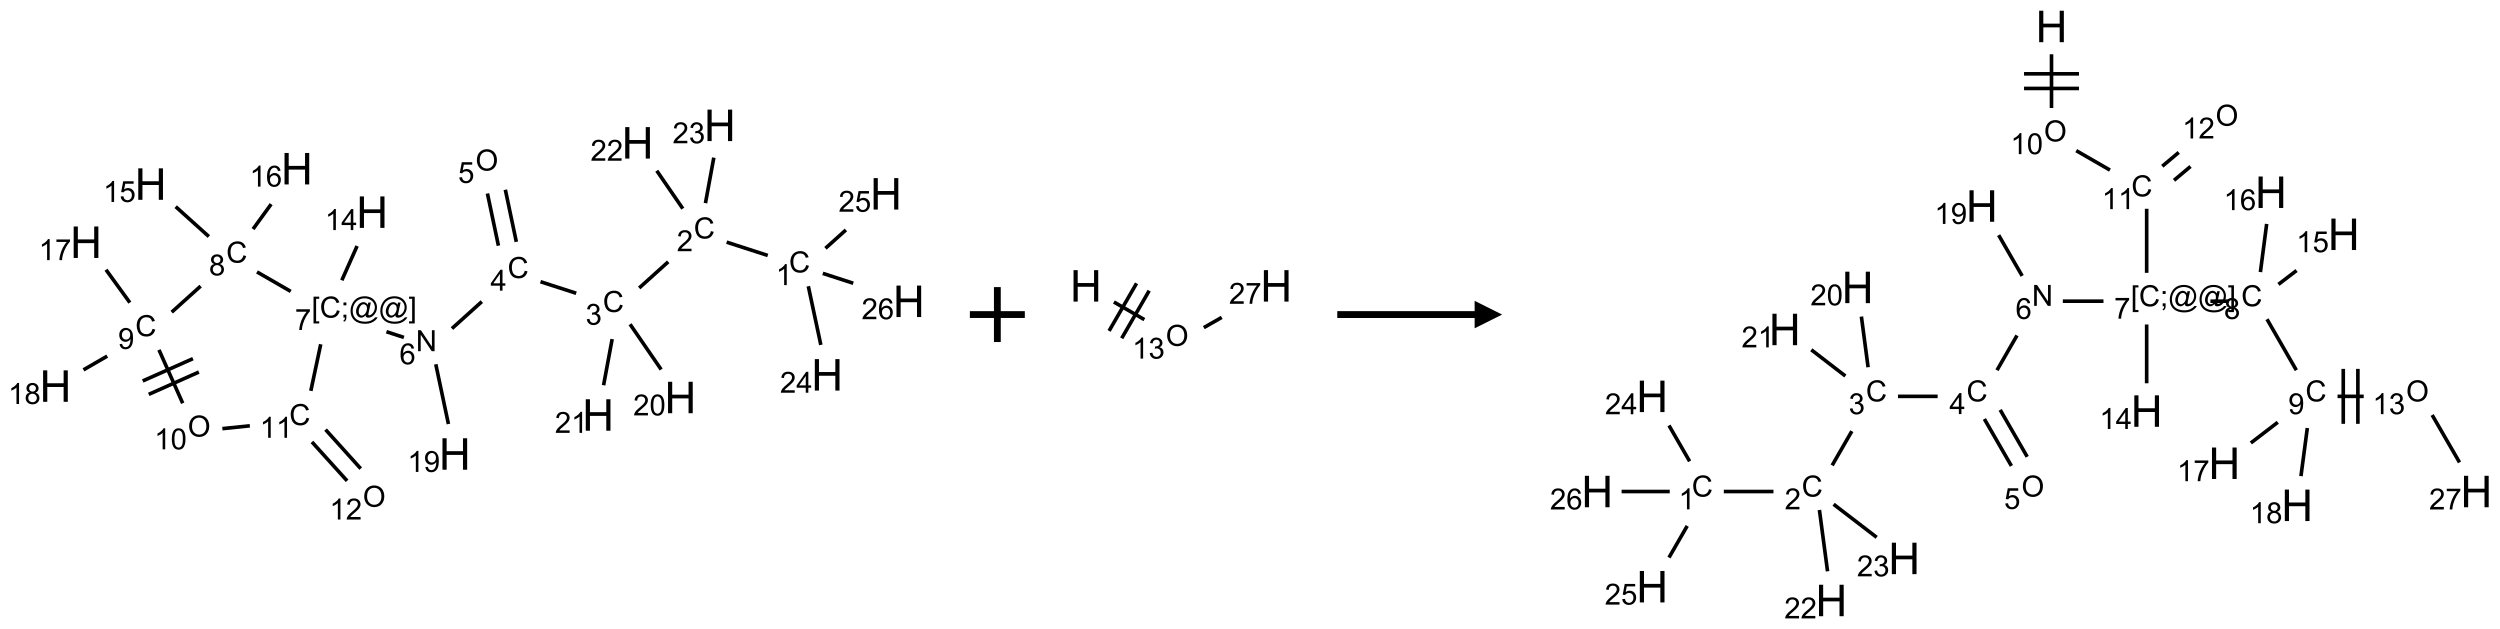 <?xml version="1.0" encoding="UTF-8"?>
<svg xmlns="http://www.w3.org/2000/svg" xmlns:xlink="http://www.w3.org/1999/xlink" width="910" height="229" viewBox="0 0 910 229">
<defs>
<g>
<g id="glyph-0-0">
<path d="M 1.332 0 L 1.332 -6.668 L 6.668 -6.668 L 6.668 0 Z M 1.5 -0.168 L 6.5 -0.168 L 6.5 -6.5 L 1.5 -6.5 Z M 1.5 -0.168 "/>
</g>
<g id="glyph-0-1">
<path d="M 6.27 -2.676 L 7.281 -2.422 C 7.07 -1.594 6.688 -0.961 6.137 -0.523 C 5.586 -0.086 4.914 0.129 4.121 0.129 C 3.297 0.129 2.629 -0.039 2.113 -0.371 C 1.598 -0.707 1.203 -1.191 0.934 -1.828 C 0.664 -2.465 0.531 -3.145 0.531 -3.875 C 0.531 -4.672 0.684 -5.363 0.988 -5.957 C 1.293 -6.547 1.723 -6.996 2.285 -7.305 C 2.844 -7.613 3.461 -7.766 4.137 -7.766 C 4.898 -7.766 5.543 -7.57 6.062 -7.184 C 6.582 -6.793 6.945 -6.246 7.152 -5.543 L 6.156 -5.309 C 5.98 -5.863 5.723 -6.266 5.387 -6.52 C 5.051 -6.773 4.625 -6.902 4.113 -6.902 C 3.527 -6.902 3.039 -6.762 2.645 -6.48 C 2.25 -6.199 1.973 -5.82 1.812 -5.348 C 1.652 -4.871 1.574 -4.383 1.574 -3.879 C 1.574 -3.23 1.668 -2.664 1.855 -2.18 C 2.047 -1.695 2.34 -1.332 2.738 -1.094 C 3.137 -0.855 3.57 -0.734 4.035 -0.734 C 4.602 -0.734 5.082 -0.898 5.473 -1.223 C 5.867 -1.551 6.133 -2.035 6.27 -2.676 Z M 6.27 -2.676 "/>
</g>
<g id="glyph-0-2">
<path d="M 3.973 0 L 3.035 0 L 3.035 -5.973 C 2.809 -5.758 2.516 -5.543 2.148 -5.328 C 1.781 -5.113 1.453 -4.953 1.16 -4.844 L 1.16 -5.75 C 1.684 -5.996 2.145 -6.297 2.535 -6.645 C 2.93 -6.996 3.207 -7.336 3.371 -7.668 L 3.973 -7.668 Z M 3.973 0 "/>
</g>
<g id="glyph-0-3">
<path d="M 5.371 -0.902 L 5.371 0 L 0.324 0 C 0.316 -0.227 0.352 -0.441 0.434 -0.652 C 0.562 -0.996 0.766 -1.332 1.051 -1.668 C 1.332 -2 1.742 -2.387 2.277 -2.824 C 3.105 -3.504 3.668 -4.043 3.957 -4.441 C 4.25 -4.84 4.395 -5.215 4.395 -5.566 C 4.395 -5.938 4.262 -6.254 3.996 -6.508 C 3.73 -6.762 3.387 -6.891 2.957 -6.891 C 2.508 -6.891 2.145 -6.754 1.875 -6.484 C 1.605 -6.215 1.469 -5.84 1.465 -5.359 L 0.5 -5.457 C 0.566 -6.176 0.812 -6.727 1.246 -7.102 C 1.676 -7.477 2.254 -7.668 2.98 -7.668 C 3.711 -7.668 4.293 -7.465 4.719 -7.059 C 5.145 -6.652 5.359 -6.148 5.359 -5.547 C 5.359 -5.242 5.297 -4.941 5.172 -4.645 C 5.047 -4.352 4.84 -4.039 4.551 -3.715 C 4.262 -3.387 3.777 -2.938 3.105 -2.371 C 2.543 -1.898 2.18 -1.578 2.02 -1.41 C 1.859 -1.242 1.73 -1.07 1.625 -0.902 Z M 5.371 -0.902 "/>
</g>
<g id="glyph-0-4">
<path d="M 0.449 -2.016 L 1.387 -2.141 C 1.492 -1.609 1.676 -1.227 1.934 -0.992 C 2.191 -0.758 2.508 -0.641 2.879 -0.641 C 3.32 -0.641 3.695 -0.793 3.996 -1.098 C 4.301 -1.402 4.453 -1.781 4.453 -2.234 C 4.453 -2.664 4.312 -3.02 4.031 -3.301 C 3.75 -3.578 3.391 -3.719 2.957 -3.719 C 2.781 -3.719 2.562 -3.684 2.297 -3.613 L 2.402 -4.438 C 2.465 -4.43 2.516 -4.426 2.551 -4.426 C 2.949 -4.426 3.312 -4.531 3.629 -4.738 C 3.949 -4.949 4.109 -5.27 4.109 -5.703 C 4.109 -6.047 3.992 -6.332 3.762 -6.559 C 3.527 -6.785 3.227 -6.895 2.859 -6.895 C 2.496 -6.895 2.191 -6.781 1.949 -6.551 C 1.707 -6.324 1.547 -5.98 1.48 -5.52 L 0.543 -5.688 C 0.656 -6.316 0.918 -6.805 1.324 -7.148 C 1.73 -7.492 2.234 -7.668 2.84 -7.668 C 3.254 -7.668 3.641 -7.578 3.988 -7.398 C 4.34 -7.219 4.609 -6.977 4.793 -6.668 C 4.98 -6.359 5.074 -6.031 5.074 -5.684 C 5.074 -5.352 4.984 -5.051 4.809 -4.781 C 4.629 -4.512 4.367 -4.297 4.02 -4.137 C 4.473 -4.031 4.824 -3.816 5.074 -3.488 C 5.324 -3.16 5.449 -2.75 5.449 -2.254 C 5.449 -1.59 5.203 -1.023 4.719 -0.559 C 4.234 -0.098 3.617 0.137 2.875 0.137 C 2.203 0.137 1.648 -0.062 1.207 -0.465 C 0.762 -0.863 0.512 -1.379 0.449 -2.016 Z M 0.449 -2.016 "/>
</g>
<g id="glyph-0-5">
<path d="M 3.449 0 L 3.449 -1.828 L 0.137 -1.828 L 0.137 -2.688 L 3.621 -7.637 L 4.387 -7.637 L 4.387 -2.688 L 5.418 -2.688 L 5.418 -1.828 L 4.387 -1.828 L 4.387 0 Z M 3.449 -2.688 L 3.449 -6.129 L 1.059 -2.688 Z M 3.449 -2.688 "/>
</g>
<g id="glyph-0-6">
<path d="M 0.516 -3.719 C 0.516 -4.984 0.855 -5.977 1.535 -6.695 C 2.215 -7.414 3.094 -7.77 4.172 -7.77 C 4.875 -7.77 5.512 -7.602 6.078 -7.266 C 6.645 -6.93 7.074 -6.461 7.371 -5.855 C 7.668 -5.254 7.816 -4.57 7.816 -3.809 C 7.816 -3.035 7.66 -2.34 7.348 -1.73 C 7.035 -1.117 6.594 -0.656 6.02 -0.34 C 5.449 -0.027 4.828 0.129 4.168 0.129 C 3.449 0.129 2.805 -0.043 2.238 -0.391 C 1.672 -0.738 1.246 -1.211 0.953 -1.812 C 0.66 -2.414 0.516 -3.047 0.516 -3.719 Z M 1.559 -3.703 C 1.559 -2.781 1.805 -2.059 2.301 -1.527 C 2.793 -1 3.414 -0.734 4.16 -0.734 C 4.922 -0.734 5.547 -1 6.039 -1.535 C 6.531 -2.07 6.777 -2.828 6.777 -3.812 C 6.777 -4.434 6.672 -4.977 6.461 -5.441 C 6.25 -5.902 5.945 -6.262 5.539 -6.52 C 5.133 -6.773 4.68 -6.902 4.176 -6.902 C 3.461 -6.902 2.848 -6.656 2.332 -6.164 C 1.816 -5.672 1.559 -4.852 1.559 -3.703 Z M 1.559 -3.703 "/>
</g>
<g id="glyph-0-7">
<path d="M 0.441 -2 L 1.426 -2.082 C 1.5 -1.605 1.668 -1.242 1.934 -1.004 C 2.199 -0.762 2.52 -0.641 2.895 -0.641 C 3.348 -0.641 3.73 -0.812 4.043 -1.152 C 4.355 -1.492 4.512 -1.941 4.512 -2.504 C 4.512 -3.039 4.359 -3.461 4.059 -3.77 C 3.758 -4.078 3.367 -4.234 2.879 -4.234 C 2.578 -4.234 2.305 -4.164 2.062 -4.027 C 1.82 -3.891 1.629 -3.715 1.488 -3.496 L 0.609 -3.609 L 1.348 -7.531 L 5.145 -7.531 L 5.145 -6.637 L 2.098 -6.637 L 1.688 -4.582 C 2.145 -4.902 2.625 -5.062 3.129 -5.062 C 3.797 -5.062 4.359 -4.832 4.816 -4.371 C 5.277 -3.91 5.504 -3.312 5.504 -2.59 C 5.504 -1.898 5.305 -1.301 4.902 -0.797 C 4.41 -0.18 3.742 0.129 2.895 0.129 C 2.199 0.129 1.633 -0.062 1.195 -0.453 C 0.758 -0.844 0.504 -1.359 0.441 -2 Z M 0.441 -2 "/>
</g>
<g id="glyph-0-8">
<path d="M 0.812 0 L 0.812 -7.637 L 1.848 -7.637 L 5.859 -1.641 L 5.859 -7.637 L 6.828 -7.637 L 6.828 0 L 5.793 0 L 1.781 -6 L 1.781 0 Z M 0.812 0 "/>
</g>
<g id="glyph-0-9">
<path d="M 5.309 -5.766 L 4.375 -5.691 C 4.293 -6.059 4.172 -6.328 4.02 -6.496 C 3.766 -6.762 3.453 -6.895 3.082 -6.895 C 2.785 -6.895 2.523 -6.812 2.297 -6.645 C 2 -6.43 1.77 -6.117 1.598 -5.703 C 1.43 -5.289 1.34 -4.703 1.332 -3.938 C 1.559 -4.281 1.836 -4.535 2.16 -4.703 C 2.488 -4.871 2.828 -4.953 3.188 -4.953 C 3.812 -4.953 4.344 -4.723 4.785 -4.262 C 5.223 -3.801 5.441 -3.207 5.441 -2.48 C 5.441 -2 5.34 -1.555 5.133 -1.145 C 4.926 -0.73 4.641 -0.418 4.281 -0.199 C 3.922 0.02 3.512 0.129 3.051 0.129 C 2.27 0.129 1.633 -0.156 1.141 -0.73 C 0.648 -1.305 0.402 -2.254 0.402 -3.574 C 0.402 -5.051 0.672 -6.121 1.219 -6.793 C 1.695 -7.375 2.336 -7.668 3.141 -7.668 C 3.742 -7.668 4.234 -7.5 4.617 -7.16 C 5 -6.824 5.23 -6.359 5.309 -5.766 Z M 1.48 -2.473 C 1.48 -2.152 1.547 -1.844 1.684 -1.547 C 1.82 -1.25 2.016 -1.027 2.262 -0.871 C 2.508 -0.719 2.766 -0.641 3.035 -0.641 C 3.434 -0.641 3.773 -0.801 4.059 -1.121 C 4.344 -1.441 4.484 -1.875 4.484 -2.422 C 4.484 -2.949 4.344 -3.367 4.062 -3.668 C 3.781 -3.973 3.426 -4.125 3 -4.125 C 2.578 -4.125 2.219 -3.973 1.922 -3.668 C 1.625 -3.363 1.48 -2.969 1.48 -2.473 Z M 1.48 -2.473 "/>
</g>
<g id="glyph-0-10">
<path d="M 0.723 2.121 L 0.723 -7.637 L 2.793 -7.637 L 2.793 -6.859 L 1.66 -6.859 L 1.66 1.344 L 2.793 1.344 L 2.793 2.121 Z M 0.723 2.121 "/>
</g>
<g id="glyph-0-11">
<path d="M 0.949 -4.465 L 0.949 -5.531 L 2.016 -5.531 L 2.016 -4.465 Z M 0.949 0 L 0.949 -1.066 L 2.016 -1.066 L 2.016 0 C 2.016 0.391 1.945 0.711 1.809 0.949 C 1.668 1.191 1.449 1.379 1.145 1.512 L 0.887 1.109 C 1.082 1.023 1.23 0.895 1.324 0.727 C 1.418 0.559 1.469 0.316 1.48 0 Z M 0.949 0 "/>
</g>
<g id="glyph-0-12">
<path d="M 6.047 -0.848 C 5.82 -0.59 5.57 -0.379 5.289 -0.223 C 5.008 -0.062 4.73 0.016 4.449 0.016 C 4.141 0.016 3.84 -0.074 3.547 -0.254 C 3.254 -0.434 3.02 -0.715 2.836 -1.09 C 2.652 -1.465 2.562 -1.875 2.562 -2.324 C 2.562 -2.875 2.703 -3.43 2.988 -3.98 C 3.27 -4.535 3.621 -4.953 4.043 -5.23 C 4.461 -5.508 4.871 -5.645 5.266 -5.645 C 5.566 -5.645 5.855 -5.566 6.129 -5.41 C 6.402 -5.25 6.641 -5.012 6.84 -4.688 L 7.016 -5.496 L 7.949 -5.496 L 7.199 -2 C 7.094 -1.516 7.043 -1.246 7.043 -1.191 C 7.043 -1.098 7.078 -1.02 7.148 -0.949 C 7.219 -0.883 7.305 -0.848 7.406 -0.848 C 7.59 -0.848 7.832 -0.953 8.129 -1.168 C 8.527 -1.445 8.84 -1.816 9.07 -2.285 C 9.301 -2.75 9.418 -3.234 9.418 -3.73 C 9.418 -4.309 9.27 -4.852 8.973 -5.355 C 8.676 -5.859 8.23 -6.262 7.645 -6.562 C 7.055 -6.863 6.406 -7.016 5.691 -7.016 C 4.879 -7.016 4.137 -6.824 3.465 -6.445 C 2.793 -6.066 2.273 -5.52 1.902 -4.809 C 1.535 -4.098 1.348 -3.34 1.348 -2.527 C 1.348 -1.676 1.535 -0.941 1.902 -0.328 C 2.273 0.285 2.809 0.742 3.508 1.035 C 4.207 1.328 4.984 1.473 5.832 1.473 C 6.742 1.473 7.504 1.32 8.121 1.016 C 8.734 0.711 9.195 0.34 9.5 -0.098 L 10.441 -0.098 C 10.266 0.266 9.961 0.637 9.531 1.016 C 9.102 1.395 8.59 1.695 7.996 1.914 C 7.402 2.133 6.688 2.246 5.848 2.246 C 5.078 2.246 4.367 2.145 3.715 1.949 C 3.066 1.75 2.512 1.453 2.051 1.055 C 1.594 0.656 1.25 0.199 1.016 -0.316 C 0.723 -0.973 0.578 -1.684 0.578 -2.441 C 0.578 -3.289 0.75 -4.098 1.098 -4.863 C 1.523 -5.805 2.125 -6.527 2.902 -7.027 C 3.684 -7.527 4.629 -7.777 5.738 -7.777 C 6.602 -7.777 7.375 -7.602 8.059 -7.246 C 8.746 -6.895 9.285 -6.371 9.684 -5.672 C 10.02 -5.07 10.188 -4.418 10.188 -3.715 C 10.188 -2.707 9.832 -1.812 9.125 -1.031 C 8.492 -0.328 7.801 0.02 7.051 0.02 C 6.812 0.02 6.617 -0.016 6.473 -0.09 C 6.324 -0.16 6.215 -0.266 6.145 -0.402 C 6.102 -0.488 6.066 -0.637 6.047 -0.848 Z M 3.527 -2.262 C 3.527 -1.785 3.641 -1.414 3.863 -1.152 C 4.09 -0.887 4.348 -0.754 4.641 -0.754 C 4.836 -0.754 5.039 -0.812 5.254 -0.93 C 5.469 -1.047 5.676 -1.219 5.871 -1.449 C 6.066 -1.676 6.23 -1.969 6.355 -2.32 C 6.48 -2.672 6.543 -3.027 6.543 -3.379 C 6.543 -3.852 6.426 -4.219 6.191 -4.48 C 5.957 -4.738 5.672 -4.871 5.332 -4.871 C 5.109 -4.871 4.902 -4.812 4.707 -4.699 C 4.512 -4.586 4.32 -4.406 4.137 -4.156 C 3.953 -3.906 3.805 -3.602 3.691 -3.246 C 3.582 -2.887 3.527 -2.559 3.527 -2.262 Z M 3.527 -2.262 "/>
</g>
<g id="glyph-0-13">
<path d="M 2.27 2.121 L 0.203 2.121 L 0.203 1.344 L 1.332 1.344 L 1.332 -6.859 L 0.203 -6.859 L 0.203 -7.637 L 2.27 -7.637 Z M 2.27 2.121 "/>
</g>
<g id="glyph-0-14">
<path d="M 0.504 -6.637 L 0.504 -7.535 L 5.449 -7.535 L 5.449 -6.809 C 4.961 -6.289 4.48 -5.602 4.004 -4.746 C 3.527 -3.887 3.156 -3.004 2.895 -2.098 C 2.707 -1.461 2.59 -0.762 2.535 0 L 1.574 0 C 1.582 -0.602 1.703 -1.328 1.926 -2.176 C 2.152 -3.027 2.477 -3.848 2.898 -4.637 C 3.32 -5.426 3.77 -6.094 4.246 -6.637 Z M 0.504 -6.637 "/>
</g>
<g id="glyph-0-15">
<path d="M 1.887 -4.141 C 1.496 -4.281 1.207 -4.484 1.02 -4.75 C 0.832 -5.016 0.738 -5.328 0.738 -5.699 C 0.738 -6.254 0.938 -6.719 1.34 -7.098 C 1.738 -7.477 2.27 -7.668 2.934 -7.668 C 3.598 -7.668 4.137 -7.473 4.543 -7.086 C 4.949 -6.699 5.152 -6.227 5.152 -5.672 C 5.152 -5.316 5.059 -5.008 4.871 -4.746 C 4.688 -4.484 4.406 -4.281 4.027 -4.141 C 4.496 -3.988 4.852 -3.742 5.098 -3.402 C 5.34 -3.062 5.465 -2.656 5.465 -2.184 C 5.465 -1.531 5.234 -0.98 4.77 -0.535 C 4.309 -0.09 3.703 0.129 2.949 0.129 C 2.195 0.129 1.586 -0.094 1.125 -0.539 C 0.664 -0.984 0.434 -1.543 0.434 -2.207 C 0.434 -2.703 0.559 -3.121 0.809 -3.457 C 1.062 -3.793 1.422 -4.02 1.887 -4.141 Z M 1.699 -5.73 C 1.699 -5.367 1.812 -5.074 2.047 -4.844 C 2.281 -4.613 2.582 -4.5 2.953 -4.5 C 3.312 -4.5 3.609 -4.613 3.84 -4.84 C 4.07 -5.066 4.188 -5.348 4.188 -5.676 C 4.188 -6.02 4.07 -6.309 3.832 -6.543 C 3.594 -6.777 3.297 -6.895 2.941 -6.895 C 2.586 -6.895 2.289 -6.781 2.051 -6.551 C 1.816 -6.324 1.699 -6.047 1.699 -5.73 Z M 1.395 -2.203 C 1.395 -1.938 1.461 -1.676 1.586 -1.426 C 1.711 -1.176 1.902 -0.984 2.152 -0.848 C 2.402 -0.711 2.672 -0.641 2.957 -0.641 C 3.406 -0.641 3.777 -0.785 4.066 -1.074 C 4.359 -1.363 4.504 -1.727 4.504 -2.172 C 4.504 -2.625 4.355 -2.996 4.055 -3.293 C 3.754 -3.586 3.379 -3.734 2.926 -3.734 C 2.484 -3.734 2.121 -3.59 1.832 -3.297 C 1.543 -3.004 1.395 -2.641 1.395 -2.203 Z M 1.395 -2.203 "/>
</g>
<g id="glyph-0-16">
<path d="M 0.582 -1.766 L 1.484 -1.848 C 1.562 -1.426 1.707 -1.117 1.922 -0.926 C 2.137 -0.734 2.414 -0.641 2.75 -0.641 C 3.039 -0.641 3.289 -0.707 3.508 -0.84 C 3.727 -0.973 3.902 -1.148 4.043 -1.367 C 4.18 -1.586 4.297 -1.887 4.391 -2.262 C 4.484 -2.637 4.531 -3.016 4.531 -3.406 C 4.531 -3.449 4.531 -3.512 4.527 -3.594 C 4.34 -3.297 4.082 -3.055 3.758 -2.867 C 3.434 -2.68 3.082 -2.59 2.703 -2.59 C 2.07 -2.59 1.535 -2.816 1.098 -3.277 C 0.66 -3.734 0.441 -4.34 0.441 -5.09 C 0.441 -5.863 0.672 -6.484 1.129 -6.957 C 1.586 -7.43 2.156 -7.668 2.844 -7.668 C 3.34 -7.668 3.793 -7.531 4.207 -7.266 C 4.617 -7 4.93 -6.617 5.145 -6.121 C 5.355 -5.629 5.465 -4.91 5.465 -3.973 C 5.465 -2.996 5.359 -2.223 5.145 -1.645 C 4.934 -1.066 4.617 -0.625 4.199 -0.324 C 3.781 -0.02 3.293 0.129 2.73 0.129 C 2.133 0.129 1.645 -0.035 1.266 -0.367 C 0.887 -0.699 0.66 -1.164 0.582 -1.766 Z M 4.422 -5.137 C 4.422 -5.676 4.277 -6.102 3.992 -6.418 C 3.707 -6.734 3.359 -6.891 2.957 -6.891 C 2.543 -6.891 2.18 -6.719 1.871 -6.379 C 1.562 -6.039 1.406 -5.598 1.406 -5.059 C 1.406 -4.57 1.555 -4.176 1.848 -3.871 C 2.141 -3.566 2.5 -3.418 2.934 -3.418 C 3.367 -3.418 3.723 -3.57 4.004 -3.871 C 4.281 -4.176 4.422 -4.598 4.422 -5.137 Z M 4.422 -5.137 "/>
</g>
<g id="glyph-0-17">
<path d="M 0.441 -3.766 C 0.441 -4.668 0.535 -5.395 0.723 -5.945 C 0.906 -6.496 1.184 -6.922 1.551 -7.219 C 1.918 -7.516 2.375 -7.668 2.934 -7.668 C 3.344 -7.668 3.703 -7.586 4.012 -7.418 C 4.32 -7.254 4.574 -7.016 4.777 -6.707 C 4.977 -6.395 5.137 -6.016 5.25 -5.57 C 5.363 -5.125 5.422 -4.523 5.422 -3.766 C 5.422 -2.871 5.328 -2.148 5.145 -1.598 C 4.961 -1.047 4.688 -0.621 4.32 -0.32 C 3.953 -0.02 3.492 0.129 2.934 0.129 C 2.195 0.129 1.617 -0.133 1.199 -0.66 C 0.695 -1.297 0.441 -2.332 0.441 -3.766 Z M 1.406 -3.766 C 1.406 -2.512 1.555 -1.68 1.848 -1.262 C 2.141 -0.848 2.5 -0.641 2.934 -0.641 C 3.363 -0.641 3.727 -0.848 4.02 -1.266 C 4.312 -1.684 4.457 -2.516 4.457 -3.766 C 4.457 -5.023 4.312 -5.859 4.02 -6.27 C 3.727 -6.684 3.359 -6.891 2.922 -6.891 C 2.492 -6.891 2.148 -6.707 1.891 -6.344 C 1.566 -5.879 1.406 -5.02 1.406 -3.766 Z M 1.406 -3.766 "/>
</g>
<g id="glyph-1-0">
<path d="M 2 0 L 2 -10 L 10 -10 L 10 0 Z M 2.25 -0.25 L 9.75 -0.25 L 9.75 -9.75 L 2.25 -9.75 Z M 2.25 -0.25 "/>
</g>
<g id="glyph-1-1">
<path d="M 1.281 0 L 1.281 -11.453 L 2.797 -11.453 L 2.797 -6.75 L 8.75 -6.75 L 8.75 -11.453 L 10.266 -11.453 L 10.266 0 L 8.75 0 L 8.75 -5.398 L 2.797 -5.398 L 2.797 0 Z M 1.281 0 "/>
</g>
</g>
</defs>
<path fill="none" stroke-width="0.033" stroke-linecap="butt" stroke-linejoin="miter" stroke="rgb(0%, 0%, 0%)" stroke-opacity="1" stroke-miterlimit="10" d="M 6.482 1.184 L 6.108 1.063 " transform="matrix(40, 0, 0, 40, 20.184, 45.627)"/>
<path fill="none" stroke-width="0.033" stroke-linecap="butt" stroke-linejoin="miter" stroke="rgb(0%, 0%, 0%)" stroke-opacity="1" stroke-miterlimit="10" d="M 5.576 1.242 L 5.312 1.48 " transform="matrix(40, 0, 0, 40, 20.184, 45.627)"/>
<path fill="none" stroke-width="0.033" stroke-linecap="butt" stroke-linejoin="miter" stroke="rgb(0%, 0%, 0%)" stroke-opacity="1" stroke-miterlimit="10" d="M 4.739 1.528 L 4.414 1.423 " transform="matrix(40, 0, 0, 40, 20.184, 45.627)"/>
<path fill="none" stroke-width="0.033" stroke-linecap="butt" stroke-linejoin="miter" stroke="rgb(0%, 0%, 0%)" stroke-opacity="1" stroke-miterlimit="10" d="M 4.194 1.06 L 4.094 0.586 " transform="matrix(40, 0, 0, 40, 20.184, 45.627)"/>
<path fill="none" stroke-width="0.033" stroke-linecap="butt" stroke-linejoin="miter" stroke="rgb(0%, 0%, 0%)" stroke-opacity="1" stroke-miterlimit="10" d="M 4.031 1.095 L 3.931 0.62 " transform="matrix(40, 0, 0, 40, 20.184, 45.627)"/>
<path fill="none" stroke-width="0.033" stroke-linecap="butt" stroke-linejoin="miter" stroke="rgb(0%, 0%, 0%)" stroke-opacity="1" stroke-miterlimit="10" d="M 3.88 1.604 L 3.608 1.849 " transform="matrix(40, 0, 0, 40, 20.184, 45.627)"/>
<path fill="none" stroke-width="0.033" stroke-linecap="butt" stroke-linejoin="miter" stroke="rgb(0%, 0%, 0%)" stroke-opacity="1" stroke-miterlimit="10" d="M 3.171 1.93 L 3.012 1.878 " transform="matrix(40, 0, 0, 40, 20.184, 45.627)"/>
<path fill="none" stroke-width="0.033" stroke-linecap="butt" stroke-linejoin="miter" stroke="rgb(0%, 0%, 0%)" stroke-opacity="1" stroke-miterlimit="10" d="M 2.606 1.41 L 2.745 1.098 " transform="matrix(40, 0, 0, 40, 20.184, 45.627)"/>
<path fill="none" stroke-width="0.033" stroke-linecap="butt" stroke-linejoin="miter" stroke="rgb(0%, 0%, 0%)" stroke-opacity="1" stroke-miterlimit="10" d="M 2.141 1.511 L 1.834 1.334 " transform="matrix(40, 0, 0, 40, 20.184, 45.627)"/>
<path fill="none" stroke-width="0.033" stroke-linecap="butt" stroke-linejoin="miter" stroke="rgb(0%, 0%, 0%)" stroke-opacity="1" stroke-miterlimit="10" d="M 1.396 1.012 L 1.094 0.74 " transform="matrix(40, 0, 0, 40, 20.184, 45.627)"/>
<path fill="none" stroke-width="0.033" stroke-linecap="butt" stroke-linejoin="miter" stroke="rgb(0%, 0%, 0%)" stroke-opacity="1" stroke-miterlimit="10" d="M 1.798 0.944 L 1.963 0.717 " transform="matrix(40, 0, 0, 40, 20.184, 45.627)"/>
<path fill="none" stroke-width="0.033" stroke-linecap="butt" stroke-linejoin="miter" stroke="rgb(0%, 0%, 0%)" stroke-opacity="1" stroke-miterlimit="10" d="M 1.321 1.463 L 1.058 1.7 " transform="matrix(40, 0, 0, 40, 20.184, 45.627)"/>
<path fill="none" stroke-width="0.033" stroke-linecap="butt" stroke-linejoin="miter" stroke="rgb(0%, 0%, 0%)" stroke-opacity="1" stroke-miterlimit="10" d="M 0.677 1.613 L 0.46 1.314 " transform="matrix(40, 0, 0, 40, 20.184, 45.627)"/>
<path fill="none" stroke-width="0.033" stroke-linecap="butt" stroke-linejoin="miter" stroke="rgb(0%, 0%, 0%)" stroke-opacity="1" stroke-miterlimit="10" d="M 0.471 2.1 L 0.255 2.225 " transform="matrix(40, 0, 0, 40, 20.184, 45.627)"/>
<path fill="none" stroke-width="0.033" stroke-linecap="butt" stroke-linejoin="miter" stroke="rgb(0%, 0%, 0%)" stroke-opacity="1" stroke-miterlimit="10" d="M 0.942 2.043 L 1.158 2.529 " transform="matrix(40, 0, 0, 40, 20.184, 45.627)"/>
<path fill="none" stroke-width="0.033" stroke-linecap="butt" stroke-linejoin="miter" stroke="rgb(0%, 0%, 0%)" stroke-opacity="1" stroke-miterlimit="10" d="M 0.849 2.448 L 1.305 2.245 " transform="matrix(40, 0, 0, 40, 20.184, 45.627)"/>
<path fill="none" stroke-width="0.033" stroke-linecap="butt" stroke-linejoin="miter" stroke="rgb(0%, 0%, 0%)" stroke-opacity="1" stroke-miterlimit="10" d="M 0.794 2.326 L 1.251 2.123 " transform="matrix(40, 0, 0, 40, 20.184, 45.627)"/>
<path fill="none" stroke-width="0.033" stroke-linecap="butt" stroke-linejoin="miter" stroke="rgb(0%, 0%, 0%)" stroke-opacity="1" stroke-miterlimit="10" d="M 1.519 2.76 L 1.769 2.734 " transform="matrix(40, 0, 0, 40, 20.184, 45.627)"/>
<path fill="none" stroke-width="0.033" stroke-linecap="butt" stroke-linejoin="miter" stroke="rgb(0%, 0%, 0%)" stroke-opacity="1" stroke-miterlimit="10" d="M 2.324 2.416 L 2.414 1.992 " transform="matrix(40, 0, 0, 40, 20.184, 45.627)"/>
<path fill="none" stroke-width="0.033" stroke-linecap="butt" stroke-linejoin="miter" stroke="rgb(0%, 0%, 0%)" stroke-opacity="1" stroke-miterlimit="10" d="M 2.334 2.881 L 2.654 3.235 " transform="matrix(40, 0, 0, 40, 20.184, 45.627)"/>
<path fill="none" stroke-width="0.033" stroke-linecap="butt" stroke-linejoin="miter" stroke="rgb(0%, 0%, 0%)" stroke-opacity="1" stroke-miterlimit="10" d="M 2.458 2.769 L 2.778 3.124 " transform="matrix(40, 0, 0, 40, 20.184, 45.627)"/>
<path fill="none" stroke-width="0.033" stroke-linecap="butt" stroke-linejoin="miter" stroke="rgb(0%, 0%, 0%)" stroke-opacity="1" stroke-miterlimit="10" d="M 3.461 2.174 L 3.576 2.718 " transform="matrix(40, 0, 0, 40, 20.184, 45.627)"/>
<path fill="none" stroke-width="0.033" stroke-linecap="butt" stroke-linejoin="miter" stroke="rgb(0%, 0%, 0%)" stroke-opacity="1" stroke-miterlimit="10" d="M 5.229 1.81 L 5.512 2.222 " transform="matrix(40, 0, 0, 40, 20.184, 45.627)"/>
<path fill="none" stroke-width="0.033" stroke-linecap="butt" stroke-linejoin="miter" stroke="rgb(0%, 0%, 0%)" stroke-opacity="1" stroke-miterlimit="10" d="M 5.066 1.945 L 4.988 2.365 " transform="matrix(40, 0, 0, 40, 20.184, 45.627)"/>
<path fill="none" stroke-width="0.033" stroke-linecap="butt" stroke-linejoin="miter" stroke="rgb(0%, 0%, 0%)" stroke-opacity="1" stroke-miterlimit="10" d="M 5.709 0.758 L 5.472 0.413 " transform="matrix(40, 0, 0, 40, 20.184, 45.627)"/>
<path fill="none" stroke-width="0.033" stroke-linecap="butt" stroke-linejoin="miter" stroke="rgb(0%, 0%, 0%)" stroke-opacity="1" stroke-miterlimit="10" d="M 5.915 0.708 L 5.991 0.294 " transform="matrix(40, 0, 0, 40, 20.184, 45.627)"/>
<path fill="none" stroke-width="0.033" stroke-linecap="butt" stroke-linejoin="miter" stroke="rgb(0%, 0%, 0%)" stroke-opacity="1" stroke-miterlimit="10" d="M 6.851 1.464 L 6.965 1.998 " transform="matrix(40, 0, 0, 40, 20.184, 45.627)"/>
<path fill="none" stroke-width="0.033" stroke-linecap="butt" stroke-linejoin="miter" stroke="rgb(0%, 0%, 0%)" stroke-opacity="1" stroke-miterlimit="10" d="M 7.007 1.119 L 7.193 0.952 " transform="matrix(40, 0, 0, 40, 20.184, 45.627)"/>
<path fill="none" stroke-width="0.033" stroke-linecap="butt" stroke-linejoin="miter" stroke="rgb(0%, 0%, 0%)" stroke-opacity="1" stroke-miterlimit="10" d="M 6.983 1.347 L 7.26 1.437 " transform="matrix(40, 0, 0, 40, 20.184, 45.627)"/>
<g fill="rgb(0%, 0%, 0%)" fill-opacity="1">
<use xlink:href="#glyph-0-1" x="287.176" y="99.164"/>
</g>
<g fill="rgb(0%, 0%, 0%)" fill-opacity="1">
<use xlink:href="#glyph-0-2" x="282.398" y="103.797"/>
</g>
<g fill="rgb(0%, 0%, 0%)" fill-opacity="1">
<use xlink:href="#glyph-0-1" x="252.512" y="86.801"/>
</g>
<g fill="rgb(0%, 0%, 0%)" fill-opacity="1">
<use xlink:href="#glyph-0-3" x="246.34" y="91.438"/>
</g>
<g fill="rgb(0%, 0%, 0%)" fill-opacity="1">
<use xlink:href="#glyph-0-1" x="219.41" y="113.566"/>
</g>
<g fill="rgb(0%, 0%, 0%)" fill-opacity="1">
<use xlink:href="#glyph-0-4" x="213.156" y="118.203"/>
</g>
<g fill="rgb(0%, 0%, 0%)" fill-opacity="1">
<use xlink:href="#glyph-0-1" x="184.742" y="101.207"/>
</g>
<g fill="rgb(0%, 0%, 0%)" fill-opacity="1">
<use xlink:href="#glyph-0-5" x="178.523" y="105.812"/>
</g>
<g fill="rgb(0%, 0%, 0%)" fill-opacity="1">
<use xlink:href="#glyph-0-6" x="173.066" y="62.086"/>
</g>
<g fill="rgb(0%, 0%, 0%)" fill-opacity="1">
<use xlink:href="#glyph-0-7" x="166.742" y="66.582"/>
</g>
<g fill="rgb(0%, 0%, 0%)" fill-opacity="1">
<use xlink:href="#glyph-0-8" x="151.359" y="127.84"/>
</g>
<g fill="rgb(0%, 0%, 0%)" fill-opacity="1">
<use xlink:href="#glyph-0-9" x="145.395" y="132.609"/>
</g>
<g fill="rgb(0%, 0%, 0%)" fill-opacity="1">
<use xlink:href="#glyph-0-10" x="113.402" y="115.617"/>
<use xlink:href="#glyph-0-1" x="116.366" y="115.617"/>
<use xlink:href="#glyph-0-11" x="124.069" y="115.617"/>
<use xlink:href="#glyph-0-12" x="127.033" y="115.617"/>
<use xlink:href="#glyph-0-12" x="137.861" y="115.617"/>
<use xlink:href="#glyph-0-13" x="148.689" y="115.617"/>
</g>
<g fill="rgb(0%, 0%, 0%)" fill-opacity="1">
<use xlink:href="#glyph-0-14" x="107.348" y="120.117"/>
</g>
<g fill="rgb(0%, 0%, 0%)" fill-opacity="1">
<use xlink:href="#glyph-1-1" x="129.688" y="82.953"/>
</g>
<g fill="rgb(0%, 0%, 0%)" fill-opacity="1">
<use xlink:href="#glyph-0-2" x="118.285" y="83.742"/>
<use xlink:href="#glyph-0-5" x="124.217" y="83.742"/>
</g>
<g fill="rgb(0%, 0%, 0%)" fill-opacity="1">
<use xlink:href="#glyph-0-1" x="82.332" y="95.609"/>
</g>
<g fill="rgb(0%, 0%, 0%)" fill-opacity="1">
<use xlink:href="#glyph-0-15" x="76.066" y="100.246"/>
</g>
<g fill="rgb(0%, 0%, 0%)" fill-opacity="1">
<use xlink:href="#glyph-1-1" x="49.051" y="72.73"/>
</g>
<g fill="rgb(0%, 0%, 0%)" fill-opacity="1">
<use xlink:href="#glyph-0-2" x="37.559" y="73.52"/>
<use xlink:href="#glyph-0-7" x="43.491" y="73.52"/>
</g>
<g fill="rgb(0%, 0%, 0%)" fill-opacity="1">
<use xlink:href="#glyph-1-1" x="102.289" y="67.133"/>
</g>
<g fill="rgb(0%, 0%, 0%)" fill-opacity="1">
<use xlink:href="#glyph-0-2" x="90.859" y="67.926"/>
<use xlink:href="#glyph-0-9" x="96.792" y="67.926"/>
</g>
<g fill="rgb(0%, 0%, 0%)" fill-opacity="1">
<use xlink:href="#glyph-0-1" x="49.23" y="122.375"/>
</g>
<g fill="rgb(0%, 0%, 0%)" fill-opacity="1">
<use xlink:href="#glyph-0-16" x="42.965" y="127.012"/>
</g>
<g fill="rgb(0%, 0%, 0%)" fill-opacity="1">
<use xlink:href="#glyph-1-1" x="25.539" y="93.898"/>
</g>
<g fill="rgb(0%, 0%, 0%)" fill-opacity="1">
<use xlink:href="#glyph-0-2" x="14.105" y="94.691"/>
<use xlink:href="#glyph-0-14" x="20.038" y="94.691"/>
</g>
<g fill="rgb(0%, 0%, 0%)" fill-opacity="1">
<use xlink:href="#glyph-1-1" x="14.41" y="146.258"/>
</g>
<g fill="rgb(0%, 0%, 0%)" fill-opacity="1">
<use xlink:href="#glyph-0-2" x="2.961" y="147.051"/>
<use xlink:href="#glyph-0-15" x="8.893" y="147.051"/>
</g>
<g fill="rgb(0%, 0%, 0%)" fill-opacity="1">
<use xlink:href="#glyph-0-6" x="68.34" y="158.922"/>
</g>
<g fill="rgb(0%, 0%, 0%)" fill-opacity="1">
<use xlink:href="#glyph-0-2" x="56.164" y="163.555"/>
<use xlink:href="#glyph-0-17" x="62.096" y="163.555"/>
</g>
<g fill="rgb(0%, 0%, 0%)" fill-opacity="1">
<use xlink:href="#glyph-0-1" x="105.281" y="154.738"/>
</g>
<g fill="rgb(0%, 0%, 0%)" fill-opacity="1">
<use xlink:href="#glyph-0-2" x="94.57" y="159.371"/>
<use xlink:href="#glyph-0-2" x="100.503" y="159.371"/>
</g>
<g fill="rgb(0%, 0%, 0%)" fill-opacity="1">
<use xlink:href="#glyph-0-6" x="132.062" y="184.465"/>
</g>
<g fill="rgb(0%, 0%, 0%)" fill-opacity="1">
<use xlink:href="#glyph-0-2" x="119.941" y="189.098"/>
<use xlink:href="#glyph-0-3" x="125.874" y="189.098"/>
</g>
<g fill="rgb(0%, 0%, 0%)" fill-opacity="1">
<use xlink:href="#glyph-1-1" x="159.777" y="170.98"/>
</g>
<g fill="rgb(0%, 0%, 0%)" fill-opacity="1">
<use xlink:href="#glyph-0-2" x="148.328" y="171.773"/>
<use xlink:href="#glyph-0-16" x="154.26" y="171.773"/>
</g>
<g fill="rgb(0%, 0%, 0%)" fill-opacity="1">
<use xlink:href="#glyph-1-1" x="241.887" y="150.414"/>
</g>
<g fill="rgb(0%, 0%, 0%)" fill-opacity="1">
<use xlink:href="#glyph-0-3" x="230.48" y="151.207"/>
<use xlink:href="#glyph-0-17" x="236.413" y="151.207"/>
</g>
<g fill="rgb(0%, 0%, 0%)" fill-opacity="1">
<use xlink:href="#glyph-1-1" x="211.941" y="156.781"/>
</g>
<g fill="rgb(0%, 0%, 0%)" fill-opacity="1">
<use xlink:href="#glyph-0-3" x="201.98" y="157.574"/>
<use xlink:href="#glyph-0-2" x="207.913" y="157.574"/>
</g>
<g fill="rgb(0%, 0%, 0%)" fill-opacity="1">
<use xlink:href="#glyph-1-1" x="226.301" y="57.719"/>
</g>
<g fill="rgb(0%, 0%, 0%)" fill-opacity="1">
<use xlink:href="#glyph-0-3" x="214.945" y="58.512"/>
<use xlink:href="#glyph-0-3" x="220.878" y="58.512"/>
</g>
<g fill="rgb(0%, 0%, 0%)" fill-opacity="1">
<use xlink:href="#glyph-1-1" x="256.246" y="51.355"/>
</g>
<g fill="rgb(0%, 0%, 0%)" fill-opacity="1">
<use xlink:href="#glyph-0-3" x="244.812" y="52.148"/>
<use xlink:href="#glyph-0-4" x="250.745" y="52.148"/>
</g>
<g fill="rgb(0%, 0%, 0%)" fill-opacity="1">
<use xlink:href="#glyph-1-1" x="295.312" y="142.172"/>
</g>
<g fill="rgb(0%, 0%, 0%)" fill-opacity="1">
<use xlink:href="#glyph-0-3" x="283.914" y="142.965"/>
<use xlink:href="#glyph-0-5" x="289.846" y="142.965"/>
</g>
<g fill="rgb(0%, 0%, 0%)" fill-opacity="1">
<use xlink:href="#glyph-1-1" x="316.723" y="76.281"/>
</g>
<g fill="rgb(0%, 0%, 0%)" fill-opacity="1">
<use xlink:href="#glyph-0-3" x="305.234" y="77.074"/>
<use xlink:href="#glyph-0-7" x="311.167" y="77.074"/>
</g>
<g fill="rgb(0%, 0%, 0%)" fill-opacity="1">
<use xlink:href="#glyph-1-1" x="325.039" y="115.406"/>
</g>
<g fill="rgb(0%, 0%, 0%)" fill-opacity="1">
<use xlink:href="#glyph-0-3" x="313.613" y="116.199"/>
<use xlink:href="#glyph-0-9" x="319.546" y="116.199"/>
</g>
<path fill="none" stroke-width="0.062" stroke-linecap="butt" stroke-linejoin="miter" stroke="rgb(0%, 0%, 0%)" stroke-opacity="1" stroke-miterlimit="10" d="M -0 0 L 0.5 0 M 0.25 -0.25 L 0.25 0.25 " transform="matrix(40, 0, 0, 40, 353.035, 114.5)"/>
<path fill="none" stroke-width="0.033" stroke-linecap="butt" stroke-linejoin="miter" stroke="rgb(0%, 0%, 0%)" stroke-opacity="1" stroke-miterlimit="10" d="M 0.255 0.147 L 0.532 0.307 " transform="matrix(40, 0, 0, 40, 395.262, 104.055)"/>
<path fill="none" stroke-width="0.033" stroke-linecap="butt" stroke-linejoin="miter" stroke="rgb(0%, 0%, 0%)" stroke-opacity="1" stroke-miterlimit="10" d="M 0.326 0.477 L 0.576 0.044 " transform="matrix(40, 0, 0, 40, 395.262, 104.055)"/>
<path fill="none" stroke-width="0.033" stroke-linecap="butt" stroke-linejoin="miter" stroke="rgb(0%, 0%, 0%)" stroke-opacity="1" stroke-miterlimit="10" d="M 0.211 0.41 L 0.461 -0.023 " transform="matrix(40, 0, 0, 40, 395.262, 104.055)"/>
<path fill="none" stroke-width="0.033" stroke-linecap="butt" stroke-linejoin="miter" stroke="rgb(0%, 0%, 0%)" stroke-opacity="1" stroke-miterlimit="10" d="M 1.073 0.38 L 1.236 0.287 " transform="matrix(40, 0, 0, 40, 395.262, 104.055)"/>
<g fill="rgb(0%, 0%, 0%)" fill-opacity="1">
<use xlink:href="#glyph-1-1" x="389.488" y="109.781"/>
</g>
<g fill="rgb(0%, 0%, 0%)" fill-opacity="1">
<use xlink:href="#glyph-0-6" x="424.324" y="125.902"/>
</g>
<g fill="rgb(0%, 0%, 0%)" fill-opacity="1">
<use xlink:href="#glyph-0-2" x="412.125" y="130.535"/>
<use xlink:href="#glyph-0-4" x="418.057" y="130.535"/>
</g>
<g fill="rgb(0%, 0%, 0%)" fill-opacity="1">
<use xlink:href="#glyph-1-1" x="458.77" y="109.781"/>
</g>
<g fill="rgb(0%, 0%, 0%)" fill-opacity="1">
<use xlink:href="#glyph-0-3" x="447.34" y="110.574"/>
<use xlink:href="#glyph-0-14" x="453.272" y="110.574"/>
</g>
<path fill-rule="nonzero" fill="rgb(0%, 0%, 0%)" fill-opacity="1" d="M 486.766 115.75 L 536.766 115.75 L 536.766 119.5 L 546.766 114.5 L 536.766 109.5 L 536.766 113.25 L 486.766 113.25 "/>
<path fill="none" stroke-width="0.033" stroke-linecap="butt" stroke-linejoin="miter" stroke="rgb(0%, 0%, 0%)" stroke-opacity="1" stroke-miterlimit="10" d="M 4.134 0.253 L 4.134 0.742 " transform="matrix(40, 0, 0, 40, 581.387, 9.633)"/>
<path fill="none" stroke-width="0.033" stroke-linecap="butt" stroke-linejoin="miter" stroke="rgb(0%, 0%, 0%)" stroke-opacity="1" stroke-miterlimit="10" d="M 3.884 0.564 L 4.384 0.564 " transform="matrix(40, 0, 0, 40, 581.387, 9.633)"/>
<path fill="none" stroke-width="0.033" stroke-linecap="butt" stroke-linejoin="miter" stroke="rgb(0%, 0%, 0%)" stroke-opacity="1" stroke-miterlimit="10" d="M 3.884 0.431 L 4.384 0.431 " transform="matrix(40, 0, 0, 40, 581.387, 9.633)"/>
<path fill="none" stroke-width="0.033" stroke-linecap="butt" stroke-linejoin="miter" stroke="rgb(0%, 0%, 0%)" stroke-opacity="1" stroke-miterlimit="10" d="M 4.359 1.13 L 4.666 1.307 " transform="matrix(40, 0, 0, 40, 581.387, 9.633)"/>
<path fill="none" stroke-width="0.033" stroke-linecap="butt" stroke-linejoin="miter" stroke="rgb(0%, 0%, 0%)" stroke-opacity="1" stroke-miterlimit="10" d="M 5 1.659 L 5 2.242 " transform="matrix(40, 0, 0, 40, 581.387, 9.633)"/>
<path fill="none" stroke-width="0.033" stroke-linecap="butt" stroke-linejoin="miter" stroke="rgb(0%, 0%, 0%)" stroke-opacity="1" stroke-miterlimit="10" d="M 4.607 2.5 L 4.237 2.5 " transform="matrix(40, 0, 0, 40, 581.387, 9.633)"/>
<path fill="none" stroke-width="0.033" stroke-linecap="butt" stroke-linejoin="miter" stroke="rgb(0%, 0%, 0%)" stroke-opacity="1" stroke-miterlimit="10" d="M 3.82 2.812 L 3.638 3.128 " transform="matrix(40, 0, 0, 40, 581.387, 9.633)"/>
<path fill="none" stroke-width="0.033" stroke-linecap="butt" stroke-linejoin="miter" stroke="rgb(0%, 0%, 0%)" stroke-opacity="1" stroke-miterlimit="10" d="M 3.098 3.366 L 2.737 3.366 " transform="matrix(40, 0, 0, 40, 581.387, 9.633)"/>
<path fill="none" stroke-width="0.033" stroke-linecap="butt" stroke-linejoin="miter" stroke="rgb(0%, 0%, 0%)" stroke-opacity="1" stroke-miterlimit="10" d="M 2.317 3.683 L 2.138 3.994 " transform="matrix(40, 0, 0, 40, 581.387, 9.633)"/>
<path fill="none" stroke-width="0.033" stroke-linecap="butt" stroke-linejoin="miter" stroke="rgb(0%, 0%, 0%)" stroke-opacity="1" stroke-miterlimit="10" d="M 1.604 4.232 L 1.152 4.232 " transform="matrix(40, 0, 0, 40, 581.387, 9.633)"/>
<path fill="none" stroke-width="0.033" stroke-linecap="butt" stroke-linejoin="miter" stroke="rgb(0%, 0%, 0%)" stroke-opacity="1" stroke-miterlimit="10" d="M 0.841 3.957 L 0.653 3.631 " transform="matrix(40, 0, 0, 40, 581.387, 9.633)"/>
<path fill="none" stroke-width="0.033" stroke-linecap="butt" stroke-linejoin="miter" stroke="rgb(0%, 0%, 0%)" stroke-opacity="1" stroke-miterlimit="10" d="M 0.819 4.545 L 0.653 4.833 " transform="matrix(40, 0, 0, 40, 581.387, 9.633)"/>
<path fill="none" stroke-width="0.033" stroke-linecap="butt" stroke-linejoin="miter" stroke="rgb(0%, 0%, 0%)" stroke-opacity="1" stroke-miterlimit="10" d="M 0.66 4.232 L 0.222 4.232 " transform="matrix(40, 0, 0, 40, 581.387, 9.633)"/>
<path fill="none" stroke-width="0.033" stroke-linecap="butt" stroke-linejoin="miter" stroke="rgb(0%, 0%, 0%)" stroke-opacity="1" stroke-miterlimit="10" d="M 2.022 4.4 L 2.096 4.958 " transform="matrix(40, 0, 0, 40, 581.387, 9.633)"/>
<path fill="none" stroke-width="0.033" stroke-linecap="butt" stroke-linejoin="miter" stroke="rgb(0%, 0%, 0%)" stroke-opacity="1" stroke-miterlimit="10" d="M 2.151 4.348 L 2.543 4.649 " transform="matrix(40, 0, 0, 40, 581.387, 9.633)"/>
<path fill="none" stroke-width="0.033" stroke-linecap="butt" stroke-linejoin="miter" stroke="rgb(0%, 0%, 0%)" stroke-opacity="1" stroke-miterlimit="10" d="M 2.465 3.101 L 2.404 2.64 " transform="matrix(40, 0, 0, 40, 581.387, 9.633)"/>
<path fill="none" stroke-width="0.033" stroke-linecap="butt" stroke-linejoin="miter" stroke="rgb(0%, 0%, 0%)" stroke-opacity="1" stroke-miterlimit="10" d="M 2.258 3.181 L 1.948 2.942 " transform="matrix(40, 0, 0, 40, 581.387, 9.633)"/>
<path fill="none" stroke-width="0.033" stroke-linecap="butt" stroke-linejoin="miter" stroke="rgb(0%, 0%, 0%)" stroke-opacity="1" stroke-miterlimit="10" d="M 3.523 3.572 L 3.769 3.999 " transform="matrix(40, 0, 0, 40, 581.387, 9.633)"/>
<path fill="none" stroke-width="0.033" stroke-linecap="butt" stroke-linejoin="miter" stroke="rgb(0%, 0%, 0%)" stroke-opacity="1" stroke-miterlimit="10" d="M 3.667 3.489 L 3.913 3.916 " transform="matrix(40, 0, 0, 40, 581.387, 9.633)"/>
<path fill="none" stroke-width="0.033" stroke-linecap="butt" stroke-linejoin="miter" stroke="rgb(0%, 0%, 0%)" stroke-opacity="1" stroke-miterlimit="10" d="M 3.867 2.27 L 3.653 1.899 " transform="matrix(40, 0, 0, 40, 581.387, 9.633)"/>
<path fill="none" stroke-width="0.033" stroke-linecap="butt" stroke-linejoin="miter" stroke="rgb(0%, 0%, 0%)" stroke-opacity="1" stroke-miterlimit="10" d="M 5.58 2.5 L 5.746 2.5 " transform="matrix(40, 0, 0, 40, 581.387, 9.633)"/>
<path fill="none" stroke-width="0.033" stroke-linecap="butt" stroke-linejoin="miter" stroke="rgb(0%, 0%, 0%)" stroke-opacity="1" stroke-miterlimit="10" d="M 6.095 2.664 L 6.362 3.128 " transform="matrix(40, 0, 0, 40, 581.387, 9.633)"/>
<path fill="none" stroke-width="0.033" stroke-linecap="butt" stroke-linejoin="miter" stroke="rgb(0%, 0%, 0%)" stroke-opacity="1" stroke-miterlimit="10" d="M 6.737 3.366 L 6.975 3.366 " transform="matrix(40, 0, 0, 40, 581.387, 9.633)"/>
<path fill="none" stroke-width="0.033" stroke-linecap="butt" stroke-linejoin="miter" stroke="rgb(0%, 0%, 0%)" stroke-opacity="1" stroke-miterlimit="10" d="M 6.922 3.616 L 6.922 3.116 " transform="matrix(40, 0, 0, 40, 581.387, 9.633)"/>
<path fill="none" stroke-width="0.033" stroke-linecap="butt" stroke-linejoin="miter" stroke="rgb(0%, 0%, 0%)" stroke-opacity="1" stroke-miterlimit="10" d="M 6.789 3.616 L 6.789 3.116 " transform="matrix(40, 0, 0, 40, 581.387, 9.633)"/>
<path fill="none" stroke-width="0.033" stroke-linecap="butt" stroke-linejoin="miter" stroke="rgb(0%, 0%, 0%)" stroke-opacity="1" stroke-miterlimit="10" d="M 7.598 3.536 L 7.847 3.967 " transform="matrix(40, 0, 0, 40, 581.387, 9.633)"/>
<path fill="none" stroke-width="0.033" stroke-linecap="butt" stroke-linejoin="miter" stroke="rgb(0%, 0%, 0%)" stroke-opacity="1" stroke-miterlimit="10" d="M 6.193 3.602 L 5.948 3.79 " transform="matrix(40, 0, 0, 40, 581.387, 9.633)"/>
<path fill="none" stroke-width="0.033" stroke-linecap="butt" stroke-linejoin="miter" stroke="rgb(0%, 0%, 0%)" stroke-opacity="1" stroke-miterlimit="10" d="M 6.462 3.654 L 6.404 4.092 " transform="matrix(40, 0, 0, 40, 581.387, 9.633)"/>
<path fill="none" stroke-width="0.033" stroke-linecap="butt" stroke-linejoin="miter" stroke="rgb(0%, 0%, 0%)" stroke-opacity="1" stroke-miterlimit="10" d="M 6.199 2.347 L 6.364 2.221 " transform="matrix(40, 0, 0, 40, 581.387, 9.633)"/>
<path fill="none" stroke-width="0.033" stroke-linecap="butt" stroke-linejoin="miter" stroke="rgb(0%, 0%, 0%)" stroke-opacity="1" stroke-miterlimit="10" d="M 6.035 2.235 L 6.092 1.797 " transform="matrix(40, 0, 0, 40, 581.387, 9.633)"/>
<path fill="none" stroke-width="0.033" stroke-linecap="butt" stroke-linejoin="miter" stroke="rgb(0%, 0%, 0%)" stroke-opacity="1" stroke-miterlimit="10" d="M 5 2.712 L 5 3.247 " transform="matrix(40, 0, 0, 40, 581.387, 9.633)"/>
<path fill="none" stroke-width="0.033" stroke-linecap="butt" stroke-linejoin="miter" stroke="rgb(0%, 0%, 0%)" stroke-opacity="1" stroke-miterlimit="10" d="M 5.249 1.4 L 5.399 1.274 " transform="matrix(40, 0, 0, 40, 581.387, 9.633)"/>
<path fill="none" stroke-width="0.033" stroke-linecap="butt" stroke-linejoin="miter" stroke="rgb(0%, 0%, 0%)" stroke-opacity="1" stroke-miterlimit="10" d="M 5.142 1.272 L 5.292 1.146 " transform="matrix(40, 0, 0, 40, 581.387, 9.633)"/>
<g fill="rgb(0%, 0%, 0%)" fill-opacity="1">
<use xlink:href="#glyph-1-1" x="740.973" y="15.359"/>
</g>
<g fill="rgb(0%, 0%, 0%)" fill-opacity="1">
<use xlink:href="#glyph-0-6" x="743.992" y="51.48"/>
</g>
<g fill="rgb(0%, 0%, 0%)" fill-opacity="1">
<use xlink:href="#glyph-0-2" x="731.816" y="56.113"/>
<use xlink:href="#glyph-0-17" x="737.749" y="56.113"/>
</g>
<g fill="rgb(0%, 0%, 0%)" fill-opacity="1">
<use xlink:href="#glyph-0-1" x="775.793" y="71.477"/>
</g>
<g fill="rgb(0%, 0%, 0%)" fill-opacity="1">
<use xlink:href="#glyph-0-2" x="765.082" y="76.113"/>
<use xlink:href="#glyph-0-2" x="771.014" y="76.113"/>
</g>
<g fill="rgb(0%, 0%, 0%)" fill-opacity="1">
<use xlink:href="#glyph-0-10" x="775.598" y="111.484"/>
<use xlink:href="#glyph-0-1" x="778.561" y="111.484"/>
<use xlink:href="#glyph-0-11" x="786.264" y="111.484"/>
<use xlink:href="#glyph-0-12" x="789.228" y="111.484"/>
<use xlink:href="#glyph-0-12" x="800.056" y="111.484"/>
<use xlink:href="#glyph-0-13" x="810.884" y="111.484"/>
</g>
<g fill="rgb(0%, 0%, 0%)" fill-opacity="1">
<use xlink:href="#glyph-0-14" x="769.543" y="115.984"/>
</g>
<g fill="rgb(0%, 0%, 0%)" fill-opacity="1">
<use xlink:href="#glyph-0-8" x="739.621" y="111.344"/>
</g>
<g fill="rgb(0%, 0%, 0%)" fill-opacity="1">
<use xlink:href="#glyph-0-9" x="733.656" y="116.113"/>
</g>
<g fill="rgb(0%, 0%, 0%)" fill-opacity="1">
<use xlink:href="#glyph-0-1" x="715.793" y="146.117"/>
</g>
<g fill="rgb(0%, 0%, 0%)" fill-opacity="1">
<use xlink:href="#glyph-0-5" x="709.574" y="150.723"/>
</g>
<g fill="rgb(0%, 0%, 0%)" fill-opacity="1">
<use xlink:href="#glyph-0-1" x="679.168" y="146.117"/>
</g>
<g fill="rgb(0%, 0%, 0%)" fill-opacity="1">
<use xlink:href="#glyph-0-4" x="672.918" y="150.754"/>
</g>
<g fill="rgb(0%, 0%, 0%)" fill-opacity="1">
<use xlink:href="#glyph-0-1" x="655.793" y="180.758"/>
</g>
<g fill="rgb(0%, 0%, 0%)" fill-opacity="1">
<use xlink:href="#glyph-0-3" x="649.621" y="185.395"/>
</g>
<g fill="rgb(0%, 0%, 0%)" fill-opacity="1">
<use xlink:href="#glyph-0-1" x="615.793" y="180.758"/>
</g>
<g fill="rgb(0%, 0%, 0%)" fill-opacity="1">
<use xlink:href="#glyph-0-2" x="611.016" y="185.395"/>
</g>
<g fill="rgb(0%, 0%, 0%)" fill-opacity="1">
<use xlink:href="#glyph-1-1" x="595.613" y="150"/>
</g>
<g fill="rgb(0%, 0%, 0%)" fill-opacity="1">
<use xlink:href="#glyph-0-3" x="584.215" y="150.793"/>
<use xlink:href="#glyph-0-5" x="590.147" y="150.793"/>
</g>
<g fill="rgb(0%, 0%, 0%)" fill-opacity="1">
<use xlink:href="#glyph-1-1" x="595.613" y="219.285"/>
</g>
<g fill="rgb(0%, 0%, 0%)" fill-opacity="1">
<use xlink:href="#glyph-0-3" x="584.125" y="220.074"/>
<use xlink:href="#glyph-0-7" x="590.057" y="220.074"/>
</g>
<g fill="rgb(0%, 0%, 0%)" fill-opacity="1">
<use xlink:href="#glyph-1-1" x="575.613" y="184.641"/>
</g>
<g fill="rgb(0%, 0%, 0%)" fill-opacity="1">
<use xlink:href="#glyph-0-3" x="564.188" y="185.434"/>
<use xlink:href="#glyph-0-9" x="570.12" y="185.434"/>
</g>
<g fill="rgb(0%, 0%, 0%)" fill-opacity="1">
<use xlink:href="#glyph-1-1" x="660.836" y="224.301"/>
</g>
<g fill="rgb(0%, 0%, 0%)" fill-opacity="1">
<use xlink:href="#glyph-0-3" x="649.48" y="225.094"/>
<use xlink:href="#glyph-0-3" x="655.413" y="225.094"/>
</g>
<g fill="rgb(0%, 0%, 0%)" fill-opacity="1">
<use xlink:href="#glyph-1-1" x="687.348" y="208.992"/>
</g>
<g fill="rgb(0%, 0%, 0%)" fill-opacity="1">
<use xlink:href="#glyph-0-3" x="675.918" y="209.785"/>
<use xlink:href="#glyph-0-4" x="681.85" y="209.785"/>
</g>
<g fill="rgb(0%, 0%, 0%)" fill-opacity="1">
<use xlink:href="#glyph-1-1" x="670.395" y="110.344"/>
</g>
<g fill="rgb(0%, 0%, 0%)" fill-opacity="1">
<use xlink:href="#glyph-0-3" x="658.988" y="111.137"/>
<use xlink:href="#glyph-0-17" x="664.921" y="111.137"/>
</g>
<g fill="rgb(0%, 0%, 0%)" fill-opacity="1">
<use xlink:href="#glyph-1-1" x="643.879" y="125.652"/>
</g>
<g fill="rgb(0%, 0%, 0%)" fill-opacity="1">
<use xlink:href="#glyph-0-3" x="633.922" y="126.441"/>
<use xlink:href="#glyph-0-2" x="639.854" y="126.441"/>
</g>
<g fill="rgb(0%, 0%, 0%)" fill-opacity="1">
<use xlink:href="#glyph-0-6" x="735.809" y="180.762"/>
</g>
<g fill="rgb(0%, 0%, 0%)" fill-opacity="1">
<use xlink:href="#glyph-0-7" x="729.484" y="185.262"/>
</g>
<g fill="rgb(0%, 0%, 0%)" fill-opacity="1">
<use xlink:href="#glyph-1-1" x="715.613" y="80.719"/>
</g>
<g fill="rgb(0%, 0%, 0%)" fill-opacity="1">
<use xlink:href="#glyph-0-2" x="704.164" y="81.512"/>
<use xlink:href="#glyph-0-16" x="710.096" y="81.512"/>
</g>
<g fill="rgb(0%, 0%, 0%)" fill-opacity="1">
<use xlink:href="#glyph-0-1" x="815.793" y="111.477"/>
</g>
<g fill="rgb(0%, 0%, 0%)" fill-opacity="1">
<use xlink:href="#glyph-0-15" x="809.527" y="116.113"/>
</g>
<g fill="rgb(0%, 0%, 0%)" fill-opacity="1">
<use xlink:href="#glyph-0-1" x="839.168" y="146.117"/>
</g>
<g fill="rgb(0%, 0%, 0%)" fill-opacity="1">
<use xlink:href="#glyph-0-16" x="832.902" y="150.754"/>
</g>
<g fill="rgb(0%, 0%, 0%)" fill-opacity="1">
<use xlink:href="#glyph-0-6" x="875.809" y="146.121"/>
</g>
<g fill="rgb(0%, 0%, 0%)" fill-opacity="1">
<use xlink:href="#glyph-0-2" x="863.609" y="150.754"/>
<use xlink:href="#glyph-0-4" x="869.542" y="150.754"/>
</g>
<g fill="rgb(0%, 0%, 0%)" fill-opacity="1">
<use xlink:href="#glyph-1-1" x="895.613" y="184.641"/>
</g>
<g fill="rgb(0%, 0%, 0%)" fill-opacity="1">
<use xlink:href="#glyph-0-3" x="884.184" y="185.434"/>
<use xlink:href="#glyph-0-14" x="890.116" y="185.434"/>
</g>
<g fill="rgb(0%, 0%, 0%)" fill-opacity="1">
<use xlink:href="#glyph-1-1" x="803.879" y="174.352"/>
</g>
<g fill="rgb(0%, 0%, 0%)" fill-opacity="1">
<use xlink:href="#glyph-0-2" x="792.445" y="175.145"/>
<use xlink:href="#glyph-0-14" x="798.378" y="175.145"/>
</g>
<g fill="rgb(0%, 0%, 0%)" fill-opacity="1">
<use xlink:href="#glyph-1-1" x="830.395" y="189.66"/>
</g>
<g fill="rgb(0%, 0%, 0%)" fill-opacity="1">
<use xlink:href="#glyph-0-2" x="818.941" y="190.453"/>
<use xlink:href="#glyph-0-15" x="824.874" y="190.453"/>
</g>
<g fill="rgb(0%, 0%, 0%)" fill-opacity="1">
<use xlink:href="#glyph-1-1" x="847.348" y="91.012"/>
</g>
<g fill="rgb(0%, 0%, 0%)" fill-opacity="1">
<use xlink:href="#glyph-0-2" x="835.855" y="91.801"/>
<use xlink:href="#glyph-0-7" x="841.788" y="91.801"/>
</g>
<g fill="rgb(0%, 0%, 0%)" fill-opacity="1">
<use xlink:href="#glyph-1-1" x="820.836" y="75.703"/>
</g>
<g fill="rgb(0%, 0%, 0%)" fill-opacity="1">
<use xlink:href="#glyph-0-2" x="809.406" y="76.496"/>
<use xlink:href="#glyph-0-9" x="815.339" y="76.496"/>
</g>
<g fill="rgb(0%, 0%, 0%)" fill-opacity="1">
<use xlink:href="#glyph-1-1" x="775.613" y="155.359"/>
</g>
<g fill="rgb(0%, 0%, 0%)" fill-opacity="1">
<use xlink:href="#glyph-0-2" x="764.211" y="156.152"/>
<use xlink:href="#glyph-0-5" x="770.143" y="156.152"/>
</g>
<g fill="rgb(0%, 0%, 0%)" fill-opacity="1">
<use xlink:href="#glyph-0-6" x="806.453" y="45.77"/>
</g>
<g fill="rgb(0%, 0%, 0%)" fill-opacity="1">
<use xlink:href="#glyph-0-2" x="794.328" y="50.402"/>
<use xlink:href="#glyph-0-3" x="800.26" y="50.402"/>
</g>
</svg>
